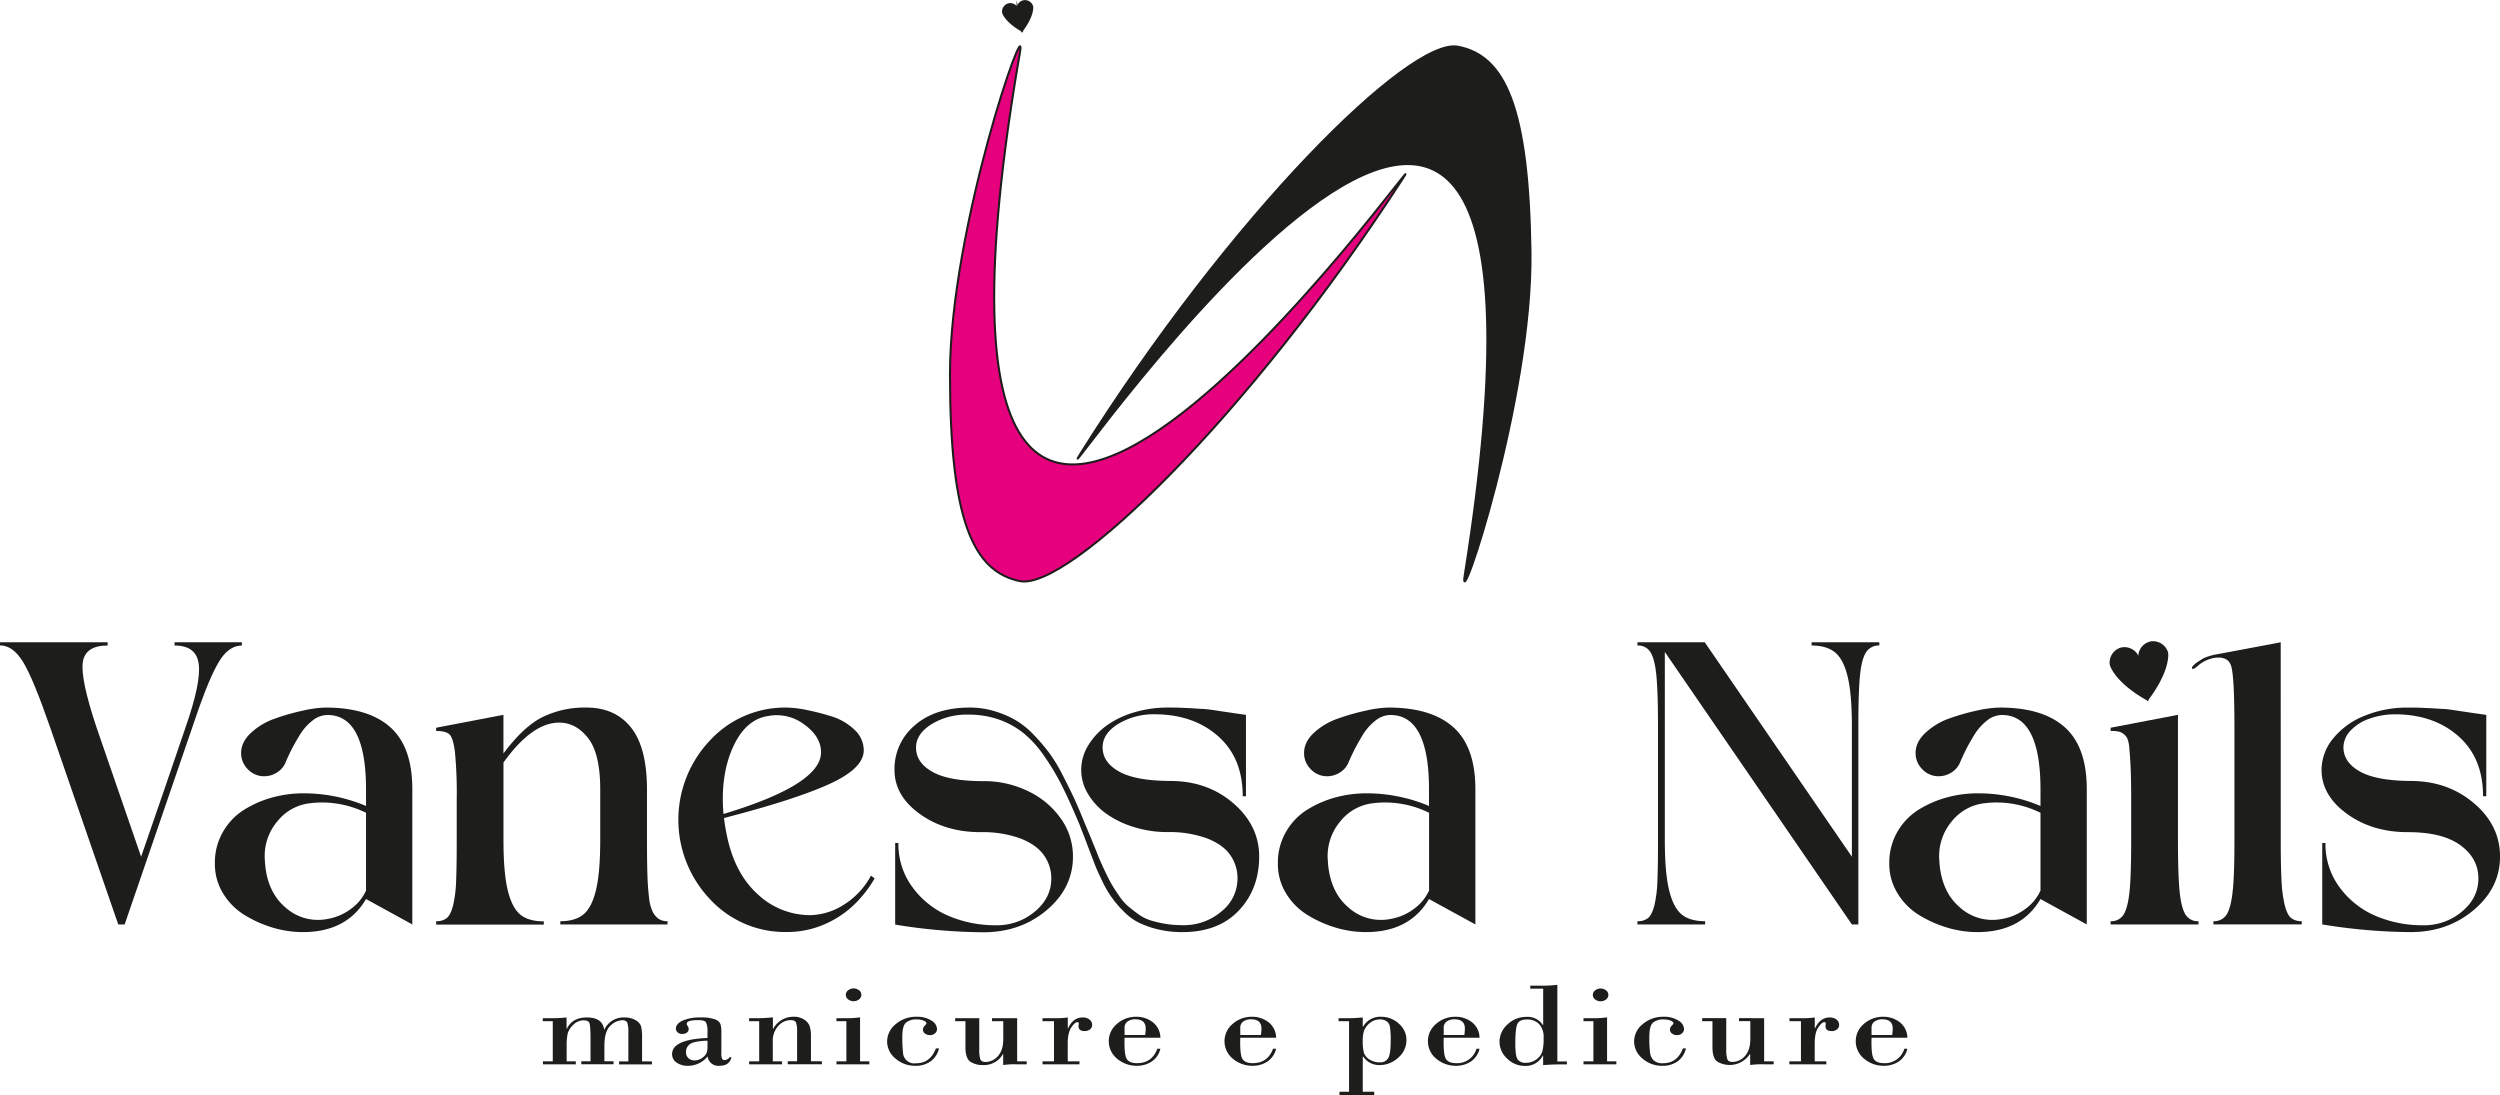 <svg id="Camada_1" data-name="Camada 1" xmlns="http://www.w3.org/2000/svg" viewBox="0 0 913.31 400.05"><defs><style>.cls-1,.cls-3{fill:#1d1d1b;}.cls-2{fill:#e6007e;}.cls-2,.cls-3{stroke:#1d1d1b;stroke-miterlimit:10;stroke-width:0.75px;}</style></defs><path class="cls-1" d="M275.74,715.29V700.64h-3.65v-1.1h2.28a56.69,56.69,0,0,0,6.41-.28v4.14h.11q2-4.14,7.29-4.14c3.81,0,5.92,1.47,6.31,4.4h.11a7.76,7.76,0,0,1,7.47-4.4,7.47,7.47,0,0,1,3.92,1,4.06,4.06,0,0,1,2,2.23,16.32,16.32,0,0,1,.37,4.17v8.66h3.6v1.09h-12v-1.09h3.39V704.71a11.5,11.5,0,0,0-.35-3.45c-.23-.63-.86-1-1.88-1a6.6,6.6,0,0,0-4.3,2q-2.22,2-2.22,7.44v5.57h3.34v1.09H286.16v-1.09h3.37V707c0-3.23-.15-5.15-.43-5.76s-1-.93-2-.93a5.31,5.31,0,0,0-3.84,1.61,7.11,7.11,0,0,0-2.05,3.13,21.31,21.31,0,0,0-.4,4.84v5.4h3.34v1.09h-12v-1.09Z" transform="translate(-73.8 -327.56)"/><path class="cls-1" d="M332.26,706.76v-2.18a7.61,7.61,0,0,0-.53-3.52c-.35-.55-1.31-.83-2.86-.83-2.79,0-4.19.44-4.19,1.33a1.45,1.45,0,0,0,.35.84,1.78,1.78,0,0,1,.35,1.09,1.48,1.48,0,0,1-.7,1.33,2.77,2.77,0,0,1-1.58.47,2.45,2.45,0,0,1-1.75-.59,1.86,1.86,0,0,1-.63-1.39c0-1.14.81-2.1,2.42-2.88a15.81,15.81,0,0,1,6.74-1.17,14.25,14.25,0,0,1,5.07.67,3.26,3.26,0,0,1,2,1.65,8.1,8.1,0,0,1,.38,2.78v7.89a4.81,4.81,0,0,0,.29,2.16,1,1,0,0,0,.92.43,2.42,2.42,0,0,0,1.81-1.05H341q-.68,3.13-4.39,3.13a3.93,3.93,0,0,1-4.3-3.43,9.19,9.19,0,0,1-7.09,3.43,6.93,6.93,0,0,1-4.29-1.21,3.61,3.61,0,0,1-1.6-3Q319.28,707.28,332.26,706.76Zm0,3.3v-2.31q-4.78.15-6.31,1.19a3.4,3.4,0,0,0-1.53,3,2.8,2.8,0,0,0,.92,2.23,3.13,3.13,0,0,0,2.11.79,4.72,4.72,0,0,0,2.76-.85,4.8,4.8,0,0,0,1.64-1.7A5.62,5.62,0,0,0,332.26,710.06Z" transform="translate(-73.8 -327.56)"/><path class="cls-1" d="M351.15,715.29V700.64h-3.68v-1.1h2.36a55.25,55.25,0,0,0,6.33-.32v4.18h.11A8.34,8.34,0,0,1,363.8,699a6.66,6.66,0,0,1,3.73,1,5,5,0,0,1,2,2.27,11.56,11.56,0,0,1,.53,4v9h4v1.09H361.57v-1.09H365V704.58a10.54,10.54,0,0,0-.37-3.41c-.25-.63-.9-.94-2-.94a6.08,6.08,0,0,0-4.51,2.13,8,8,0,0,0-2,5.73v7.2h3.39v1.09H347.47v-1.09Z" transform="translate(-73.8 -327.56)"/><path class="cls-1" d="M388,699.22v16.07h3.39v1.09h-12v-1.09H383V700.64h-3.62v-1.1H383A35.49,35.49,0,0,0,388,699.22Zm-5.2-8.25a2.05,2.05,0,0,1,.84-1.63,3.24,3.24,0,0,1,4,0,2.06,2.06,0,0,1,0,3.31,3.27,3.27,0,0,1-4,0A2.07,2.07,0,0,1,382.81,691Z" transform="translate(-73.8 -327.56)"/><path class="cls-1" d="M415.71,710.56h1.12a7.93,7.93,0,0,1-3.06,4.73,9.12,9.12,0,0,1-5.48,1.63,10.77,10.77,0,0,1-7.4-2.69,8.06,8.06,0,0,1-3-6.18,8.18,8.18,0,0,1,3.1-6.32,11.3,11.3,0,0,1,7.71-2.72,9.46,9.46,0,0,1,5.35,1.38,3.83,3.83,0,0,1,2.07,3.1,2.08,2.08,0,0,1-.71,1.54,2.53,2.53,0,0,1-1.85.68,2.88,2.88,0,0,1-1.85-.58,1.83,1.83,0,0,1-.73-1.52,1.88,1.88,0,0,1,.63-1.3c.42-.43.63-.72.63-.88,0-.39-.32-.73-1-1a6.07,6.07,0,0,0-2.49-.44,5.73,5.73,0,0,0-4,1.2c-.88.8-1.31,2.49-1.31,5.08a46.52,46.52,0,0,0,.25,5.73,4.13,4.13,0,0,0,4.79,4Q413.65,716,415.71,710.56Z" transform="translate(-73.8 -327.56)"/><path class="cls-1" d="M445.39,699.54v15.75h3.49v1.09h-3.49a29.5,29.5,0,0,0-5.1.26v-4h-.1a7.89,7.89,0,0,1-7.32,4,7.78,7.78,0,0,1-4.62-1.25q-1.75-1.26-1.75-5.28v-9.47h-3.75v-1.1h8.8v11.32a12.06,12.06,0,0,0,.38,3.67c.26.68.93,1,2,1a6,6,0,0,0,4.39-2.11q2-2.12,2-6.36v-6.44H436.2v-1.1Z" transform="translate(-73.8 -327.56)"/><path class="cls-1" d="M458.84,715.29V700.64h-4.19v-1.1h4.24a32.62,32.62,0,0,0,5-.28v4h.1c1.21-2.7,3-4,5.36-4a3.79,3.79,0,0,1,2.49.79,2.38,2.38,0,0,1,.95,1.89,2,2,0,0,1-.77,1.66,3,3,0,0,1-2,.64c-1.48,0-2.22-.62-2.22-1.85l.1-.92c0-.33-.18-.49-.54-.49-.57,0-1.29.63-2.17,1.91s-1.32,3.21-1.32,5.82v6.58h4.29v1.09h-13.5v-1.09Z" transform="translate(-73.8 -327.56)"/><path class="cls-1" d="M497.72,706.68H484.63q-.18,6.35.85,7.81c.69,1,1.93,1.47,3.7,1.47q5.49,0,7.43-5.28h1.11a7.73,7.73,0,0,1-3.23,4.72,9.7,9.7,0,0,1-5.31,1.52,11,11,0,0,1-7.24-2.56,8.22,8.22,0,0,1-.06-12.78,10.4,10.4,0,0,1,7-2.57,9.6,9.6,0,0,1,6.07,2A7.27,7.27,0,0,1,497.72,706.68Zm-13.09-1h7.53a17.83,17.83,0,0,0,.2-2.31q0-3.43-3.75-3.43a4.65,4.65,0,0,0-2.92.83,2.67,2.67,0,0,0-1.06,2.24Z" transform="translate(-73.8 -327.56)"/><path class="cls-1" d="M540,706.68H526.9q-.18,6.35.85,7.81c.69,1,1.93,1.47,3.7,1.47q5.49,0,7.43-5.28H540a7.73,7.73,0,0,1-3.23,4.72,9.7,9.7,0,0,1-5.31,1.52,11,11,0,0,1-7.24-2.56,8.22,8.22,0,0,1-.06-12.78,10.4,10.4,0,0,1,7-2.57,9.6,9.6,0,0,1,6.07,2A7.27,7.27,0,0,1,540,706.68Zm-13.09-1h7.53a17.83,17.83,0,0,0,.2-2.31q0-3.43-3.75-3.43a4.65,4.65,0,0,0-2.92.83A2.67,2.67,0,0,0,526.9,703Z" transform="translate(-73.8 -327.56)"/><path class="cls-1" d="M571.65,713.58v12.81h4.19v1.22h-12.7v-1.22h3.5V700.64h-3.83v-1.1h2.92a57,57,0,0,0,5.92-.28v3.39h.11a7.15,7.15,0,0,1,6.62-3.64,9.3,9.3,0,0,1,6.45,2.52,7.77,7.77,0,0,1,2.78,6,8.36,8.36,0,0,1-3,6.42,9.93,9.93,0,0,1-6.77,2.71,7,7,0,0,1-6-3.06Zm10.2-5.57a32.19,32.19,0,0,0-.28-5.37,3,3,0,0,0-1.24-2,3.79,3.79,0,0,0-2.16-.65,5.83,5.83,0,0,0-4.06,1.39,7,7,0,0,0-2,2.72,12.6,12.6,0,0,0-.47,3.93,15.05,15.05,0,0,0,.44,4.15,4.62,4.62,0,0,0,2.11,2.48,6.9,6.9,0,0,0,3.71,1,3.26,3.26,0,0,0,3-1.49C581.54,713.2,581.85,711.13,581.85,708Z" transform="translate(-73.8 -327.56)"/><path class="cls-1" d="M614.31,706.68H601.22q-.18,6.35.86,7.81c.68,1,1.92,1.47,3.69,1.47a7.32,7.32,0,0,0,7.43-5.28h1.11a7.73,7.73,0,0,1-3.23,4.72,9.7,9.7,0,0,1-5.31,1.52,11,11,0,0,1-7.24-2.56,8.22,8.22,0,0,1-.06-12.78,10.42,10.42,0,0,1,7-2.57,9.6,9.6,0,0,1,6.07,2A7.27,7.27,0,0,1,614.31,706.68Zm-13.09-1h7.53a18.24,18.24,0,0,0,.21-2.31q0-3.43-3.75-3.43a4.66,4.66,0,0,0-2.93.83,2.7,2.7,0,0,0-1.06,2.24Z" transform="translate(-73.8 -327.56)"/><path class="cls-1" d="M642.74,687.33v28h3.49v1.09h-2.89q-2.75,0-5.8.26v-3.51h-.1a7,7,0,0,1-6.62,3.79,9,9,0,0,1-6.43-2.69,8.25,8.25,0,0,1-2.78-6.1,8.48,8.48,0,0,1,2.93-6.38,9.81,9.81,0,0,1,6.92-2.74,6.56,6.56,0,0,1,6,3h.1V688.75h-4.71v-1.1h4.71A43,43,0,0,0,642.74,687.33ZM631.62,700c-1.88,0-3.06.58-3.53,1.75s-.71,3.52-.71,7.08q0,4.61.9,5.81a3.42,3.42,0,0,0,2.92,1.19,6.23,6.23,0,0,0,3.83-1.22,5.74,5.74,0,0,0,2.18-2.78,18,18,0,0,0,.51-5.08,7,7,0,0,0-1.63-5.05A5.91,5.91,0,0,0,631.62,700Z" transform="translate(-73.8 -327.56)"/><path class="cls-1" d="M660.9,699.22v16.07h3.39v1.09h-12v-1.09h3.62V700.64h-3.62v-1.1h3.67A35.49,35.49,0,0,0,660.9,699.22ZM655.7,691a2.05,2.05,0,0,1,.84-1.63,3.24,3.24,0,0,1,4,0,2.06,2.06,0,0,1,0,3.31,3.27,3.27,0,0,1-4,0A2.07,2.07,0,0,1,655.7,691Z" transform="translate(-73.8 -327.56)"/><path class="cls-1" d="M688.61,710.56h1.11a8,8,0,0,1-3.05,4.73,9.17,9.17,0,0,1-5.49,1.63,10.77,10.77,0,0,1-7.4-2.69,8.09,8.09,0,0,1-3-6.18,8.18,8.18,0,0,1,3.1-6.32,11.3,11.3,0,0,1,7.71-2.72,9.5,9.5,0,0,1,5.36,1.38,3.85,3.85,0,0,1,2.07,3.1,2.09,2.09,0,0,1-.72,1.54,2.53,2.53,0,0,1-1.85.68,2.9,2.9,0,0,1-1.85-.58,1.83,1.83,0,0,1-.73-1.52,1.88,1.88,0,0,1,.63-1.3c.42-.43.64-.72.64-.88q0-.58-1-1a6.07,6.07,0,0,0-2.49-.44,5.73,5.73,0,0,0-4,1.2q-1.3,1.2-1.31,5.08a46.52,46.52,0,0,0,.25,5.73,4.86,4.86,0,0,0,1.3,2.91,4.81,4.81,0,0,0,3.5,1.07Q686.54,716,688.61,710.56Z" transform="translate(-73.8 -327.56)"/><path class="cls-1" d="M718.28,699.54v15.75h3.49v1.09h-3.49a29.5,29.5,0,0,0-5.1.26v-4h-.1a8.87,8.87,0,0,1-11.94,2.73q-1.74-1.26-1.74-5.28v-9.47h-3.76v-1.1h8.8v11.32a11.67,11.67,0,0,0,.39,3.67c.26.68.92,1,2,1a6,6,0,0,0,4.4-2.11c1.34-1.41,2-3.53,2-6.36v-6.44H709.1v-1.1Z" transform="translate(-73.8 -327.56)"/><path class="cls-1" d="M731.73,715.29V700.64h-4.19v-1.1h4.24a32.53,32.53,0,0,0,5-.28v4h.1q1.81-4,5.36-4a3.82,3.82,0,0,1,2.5.79,2.39,2.39,0,0,1,.94,1.89,2.07,2.07,0,0,1-.76,1.66,3,3,0,0,1-2,.64c-1.49,0-2.23-.62-2.23-1.85l.11-.92c0-.33-.19-.49-.55-.49-.57,0-1.29.63-2.17,1.91s-1.32,3.21-1.32,5.82v6.58H741v1.09h-13.5v-1.09Z" transform="translate(-73.8 -327.56)"/><path class="cls-1" d="M770.61,706.68H757.52q-.18,6.35.86,7.81c.69,1,1.92,1.47,3.7,1.47a7.32,7.32,0,0,0,7.42-5.28h1.11a7.73,7.73,0,0,1-3.23,4.72,9.69,9.69,0,0,1-5.3,1.52,11,11,0,0,1-7.25-2.56,8.22,8.22,0,0,1-.06-12.78,10.43,10.43,0,0,1,7-2.57,9.57,9.57,0,0,1,6.06,2A7.27,7.27,0,0,1,770.61,706.68Zm-13.09-1h7.53a18.24,18.24,0,0,0,.21-2.31q0-3.43-3.75-3.43a4.66,4.66,0,0,0-2.93.83,2.7,2.7,0,0,0-1.06,2.24Z" transform="translate(-73.8 -327.56)"/><path class="cls-1" d="M92.06,593.12q-6.18-17.8-9.86-23.78c-2.46-4-5.25-6-8.4-6V562.2h39.32v1.18q-8.1,0-9.05,6T109,593.12l16.35,47.42q9-25.92,16.34-47.56,5.59-16.05,4.71-22.83t-8.83-6.77V562.2h24.59v1.18q-4.28,0-7.58,4.71t-8,17.82l-27.24,79.37H117Z" transform="translate(-73.8 -327.56)"/><path class="cls-1" d="M192.65,586.05q15.75,0,23.78,7.22t8,22.68v49.33L207.52,656q-7.07,12.09-23.12,12.08a38.49,38.49,0,0,1-10.68-1.55A43.3,43.3,0,0,1,163.41,662a23.61,23.61,0,0,1-8-7.88A20.48,20.48,0,0,1,152.3,643a22.49,22.49,0,0,1,3.09-11.78,23,23,0,0,1,8-8.09,39.17,39.17,0,0,1,10.31-4.35,42.35,42.35,0,0,1,10.68-1.4A58.59,58.59,0,0,1,207.52,622v-6q0-27.24-14.14-27.24a8.91,8.91,0,0,0-5.52,2.13,19.48,19.48,0,0,0-4.71,5.45q-2,3.32-3,5.37c-.69,1.38-1.33,2.75-1.92,4.13a7.85,7.85,0,0,1-3.09,3.83,8.58,8.58,0,0,1-4.86,1.47,8.05,8.05,0,0,1-5.89-2.5,8.24,8.24,0,0,1-2.5-6q0-4,3.61-7.37a24.81,24.81,0,0,1,8.83-5.22,79.19,79.19,0,0,1,10.09-2.87A40.74,40.74,0,0,1,192.65,586.05Zm14.87,66.86V624.49A36.22,36.22,0,0,0,187.05,621a17.8,17.8,0,0,0-11.93,6.62,19.6,19.6,0,0,0-4.56,14.29q.58,11.19,7.43,17.08a17.75,17.75,0,0,0,15.54,4.27,19.7,19.7,0,0,0,8.61-3.76A16.71,16.71,0,0,0,207.52,652.91Z" transform="translate(-73.8 -327.56)"/><path class="cls-1" d="M310.16,634.36q0,7.65.15,12.51c.09,3.24.29,6.07.59,8.47a15.69,15.69,0,0,0,1.39,5.38,6.89,6.89,0,0,0,2.21,2.57,5.74,5.74,0,0,0,3.17.81v1.18H278.5V664.1q5.44,0,8.47-2.5t4.56-8.91q1.55-6.41,1.55-18.33V616q0-13.11-4.42-18.78t-10.6-5.67q-9.87,0-20.33,14.58v28.28q0,11.92,1.55,18.33t4.56,8.91q3,2.5,8.62,2.5v1.18H233.14V664.1a5.89,5.89,0,0,0,3.9-1.17q1.41-1.18,2.29-4.64a45.26,45.26,0,0,0,1.1-8.91q.23-5.45.22-15V619.63a156.14,156.14,0,0,0-.66-17.45c-.44-3.39-1.11-5.5-2-6.33s-2.5-1.25-4.86-1.25v-1.18l24.59-4.71v14.13q7.22-9.72,14.14-13.25a35.1,35.1,0,0,1,16.2-3.54q10.46,0,16.27,7.29T310.16,616Z" transform="translate(-73.8 -327.56)"/><path class="cls-1" d="M392,647.46l1.32,1a42.92,42.92,0,0,1-8.24,10.31,36.84,36.84,0,0,1-10.83,6.78,34.4,34.4,0,0,1-13.18,2.5,37.31,37.31,0,0,1-27.9-12,42.18,42.18,0,0,1,0-58,37.32,37.32,0,0,1,27.9-12,40.27,40.27,0,0,1,7.07.81,88.61,88.61,0,0,1,9.28,2.36,20.93,20.93,0,0,1,8.46,4.86,10.24,10.24,0,0,1,3.47,7.58q0,6.63-12.67,12.37T338.29,626.4c.19,1.58.44,3.15.73,4.72q2.66,14.86,11.27,22.82a28,28,0,0,0,19.51,7.95,23.75,23.75,0,0,0,11.93-3.6A28.61,28.61,0,0,0,392,647.46Zm-37.7-58.31q-8.25,1.32-12.81,11.56t-3.39,24.22q35.64-10.74,35.64-22.53,0-5.74-6.11-10.16A16.71,16.71,0,0,0,354.34,589.15Z" transform="translate(-73.8 -327.56)"/><path class="cls-1" d="M501.31,612.86q13.55,0,23,8.1t9.5,19.43q0,11.94-7.44,19.81t-20.54,7.88a37.27,37.27,0,0,1-9-1,34.88,34.88,0,0,1-7.07-2.5,20.23,20.23,0,0,1-5.52-4.13,37.46,37.46,0,0,1-7.81-11.12c-1.23-2.5-2.18-4.66-2.87-6.48l-2.72-7.14q-1.69-4.41-2.73-7.07-3.39-8.08-6.26-13.84a89.07,89.07,0,0,0-6.55-11,39.58,39.58,0,0,0-7.66-8.47,30.47,30.47,0,0,0-9-4.93,33.42,33.42,0,0,0-11.19-1.77,24.61,24.61,0,0,0-13.4,3.53q-5.61,3.54-5.6,8.54,0,5.46,6,8.84t18.63,3.39a36.58,36.58,0,0,1,16.35,3.68,30.65,30.65,0,0,1,11.93,10,23.73,23.73,0,0,1,4.42,13.84q0,11.49-9.58,19.59t-23.12,8.1v0a207.1,207.1,0,0,1-32.25-2.8V635.54h1.18a26.41,26.41,0,0,0,5.23,16.27,31.72,31.72,0,0,0,13.18,10.38,43.45,43.45,0,0,0,17.23,3.39,21.4,21.4,0,0,0,14.21-5q6-5,6-12.08a14.44,14.44,0,0,0-2.72-8.54q-2.73-3.83-8.62-6.11a40.12,40.12,0,0,0-14.43-2.28q-13,0-22.23-6.63t-9.28-16A20.79,20.79,0,0,1,408,592.53q7.44-6.48,20.11-6.48a30.92,30.92,0,0,1,9.05,1.33,36,36,0,0,1,7.73,3.31,31,31,0,0,1,6.63,5.38,72,72,0,0,1,5.6,6.55,57.39,57.39,0,0,1,4.78,7.88q2.43,4.71,4.13,8.32c1.12,2.41,2.38,5.33,3.75,8.76q1,2.35,2.65,6.34t2.43,6q.81,2.07,2.36,5.38t2.57,5.08q1,1.77,2.73,4.27a19.52,19.52,0,0,0,3.24,3.83q1.55,1.32,3.75,2.94a15.69,15.69,0,0,0,4.57,2.36,41.92,41.92,0,0,0,5.3,1.25,38,38,0,0,0,6.48.52,21.11,21.11,0,0,0,14.14-5,15.35,15.35,0,0,0,5.89-12.08,14.73,14.73,0,0,0-2.65-8.54q-2.65-3.83-8.54-6.11a40.17,40.17,0,0,0-14.44-2.28,40.65,40.65,0,0,1-12.22-1.84A35.19,35.19,0,0,1,478,624.86a24.06,24.06,0,0,1-6.7-7.22,16.86,16.86,0,0,1,0-17.67,24.9,24.9,0,0,1,6.7-7.29,32.76,32.76,0,0,1,10.09-4.86,42.25,42.25,0,0,1,12.22-1.77c1.87,0,3.56,0,5.09.08s3,.12,4.49.22,2.67.17,3.61.22,2.2.2,3.82.44l3.46.52,4,.59c2,.29,3.41.49,4.2.59v29.74h-1.18q0-14-9-21.94t-23.05-8a25,25,0,0,0-13.47,3.53c-3.79,2.36-5.67,5.21-5.67,8.54q0,5.46,6,8.84T501.31,612.86Z" transform="translate(-73.8 -327.56)"/><path class="cls-1" d="M581,586.05q15.76,0,23.79,7.22t8,22.68v49.33L595.85,656q-7.08,12.09-23.12,12.08a38.49,38.49,0,0,1-10.68-1.55A43.12,43.12,0,0,1,551.74,662a23.61,23.61,0,0,1-8-7.88,20.4,20.4,0,0,1-3.1-11.12,22.4,22.4,0,0,1,3.1-11.78,23,23,0,0,1,8-8.09,39,39,0,0,1,10.31-4.35,42.35,42.35,0,0,1,10.68-1.4A58.63,58.63,0,0,1,595.85,622v-6q0-27.24-14.14-27.24a8.89,8.89,0,0,0-5.52,2.13,19.67,19.67,0,0,0-4.72,5.45c-1.32,2.21-2.33,4-3,5.37s-1.33,2.75-1.92,4.13a7.85,7.85,0,0,1-3.09,3.83,8.58,8.58,0,0,1-4.86,1.47,8.05,8.05,0,0,1-5.89-2.5,8.24,8.24,0,0,1-2.5-6q0-4,3.6-7.37a24.86,24.86,0,0,1,8.84-5.22,79.19,79.19,0,0,1,10.09-2.87A40.66,40.66,0,0,1,581,586.05Zm14.88,66.86V624.49A36.23,36.23,0,0,0,575.38,621a17.8,17.8,0,0,0-11.93,6.62,19.65,19.65,0,0,0-4.57,14.29q.6,11.19,7.44,17.08a17.75,17.75,0,0,0,15.54,4.27,19.7,19.7,0,0,0,8.61-3.76A16.71,16.71,0,0,0,595.85,652.91Z" transform="translate(-73.8 -327.56)"/><path class="cls-1" d="M696.72,665.28H672V664.1a5.89,5.89,0,0,0,3.9-1.17c.93-.79,1.7-2.34,2.29-4.64a45.26,45.26,0,0,0,1.1-8.91q.22-5.45.22-15V593.12q0-12.66-.59-18.7t-2.13-8.54a5.23,5.23,0,0,0-4.79-2.5V562.2h24.59l53.75,78.34V593.12q0-11.93-1.54-18.33t-4.64-8.91q-3.09-2.5-8.54-2.5V562.2h24.74v1.18a5.4,5.4,0,0,0-4.86,2.5q-1.62,2.5-2.21,8.54t-.59,18.7v72.16h-2.36L682,565.73v68.63q0,11.92,1.55,18.33t4.57,8.91q3,2.5,8.61,2.5Z" transform="translate(-73.8 -327.56)"/><path class="cls-1" d="M804.37,586.05q15.75,0,23.78,7.22t8,22.68v49.33L819.24,656q-7.07,12.09-23.12,12.08a38.47,38.47,0,0,1-10.67-1.55A43.12,43.12,0,0,1,775.14,662a23.64,23.64,0,0,1-8-7.88A20.48,20.48,0,0,1,764,643a22.49,22.49,0,0,1,3.09-11.78,23,23,0,0,1,8-8.09,39,39,0,0,1,10.31-4.35,42.33,42.33,0,0,1,10.67-1.4A58.56,58.56,0,0,1,819.24,622v-6q0-27.24-14.13-27.24a8.94,8.94,0,0,0-5.53,2.13,19.64,19.64,0,0,0-4.71,5.45c-1.33,2.21-2.33,4-3,5.37s-1.32,2.75-1.91,4.13a7.81,7.81,0,0,1-3.1,3.83,8.57,8.57,0,0,1-4.85,1.47,8.07,8.07,0,0,1-5.9-2.5,8.24,8.24,0,0,1-2.5-6q0-4,3.61-7.37A24.81,24.81,0,0,1,786,590a79.66,79.66,0,0,1,10.09-2.87A40.74,40.74,0,0,1,804.37,586.05Zm14.87,66.86V624.49A36.2,36.2,0,0,0,798.77,621a17.83,17.83,0,0,0-11.93,6.62,19.69,19.69,0,0,0-4.56,14.29q.59,11.19,7.44,17.08a17.73,17.73,0,0,0,15.53,4.27,19.79,19.79,0,0,0,8.62-3.76A16.77,16.77,0,0,0,819.24,652.91Z" transform="translate(-73.8 -327.56)"/><path class="cls-1" d="M869.46,634.36q0,12.66.59,18.7c.39,4,1.1,6.87,2.13,8.54a5.23,5.23,0,0,0,4.79,2.5v1.18H844.86V664.1a5.23,5.23,0,0,0,4.79-2.5c1-1.67,1.74-4.51,2.14-8.54s.58-10.26.58-18.7V619.63q0-7.51-.22-11.93c-.14-2.94-.32-5.4-.51-7.36s-.66-3.31-1.4-4.05a5.17,5.17,0,0,0-2.14-1.4,13.15,13.15,0,0,0-3.24-.29v-1.18l24.6-4.71Zm37.55,0q0,9.57.29,15a47.67,47.67,0,0,0,1.18,8.91q.88,3.45,2.28,4.64a5.94,5.94,0,0,0,3.91,1.17v1.18H882.42V664.1H883a5.36,5.36,0,0,0,4.5-2.87q1.39-2.57,2-8.54t.59-18.33V593.12q0-18.25-1.17-22.16t-6.48-3a12.29,12.29,0,0,0-6,3.09c-1.87,1.67-2.21.57-1.62-.07a9.47,9.47,0,0,1,1.54-1.4l1.7-1.1a8.89,8.89,0,0,1,2.13-1c.74-.25,1.5-.47,2.29-.67L907,562.2Z" transform="translate(-73.8 -327.56)"/><path class="cls-1" d="M954.43,612.86q13.55,0,23.12,8.1t9.57,19.51q0,11.41-9.57,19.51t-23.12,8.1v0a207.32,207.32,0,0,1-32.26-2.8V635.54h1.18a26.47,26.47,0,0,0,5.23,16.27,31.72,31.72,0,0,0,13.18,10.38A43.49,43.49,0,0,0,959,665.58a21.36,21.36,0,0,0,14.21-5q6-5,6-12.08,0-7.35-6.56-12.15t-19.22-4.78q-13,0-22.23-6.7t-9.28-16a18.15,18.15,0,0,1,4.2-11.49,28,28,0,0,1,11.48-8.32,41,41,0,0,1,15.83-3c1.87,0,3.56,0,5.09.08s3,.12,4.56.22l3.61.22c.88,0,2.13.2,3.75.44l3.46.52,4,.59c2,.29,3.41.49,4.2.59v29.74h-1.18q0-14-9-21.94t-23-8a27.55,27.55,0,0,0-9.57,1.62,16.72,16.72,0,0,0-6.92,4.42,8.9,8.9,0,0,0-2.51,6q0,5.46,6,8.84T954.43,612.86Z" transform="translate(-73.8 -327.56)"/><path class="cls-2" d="M586.3,392.79C530,479.89,464,543.47,446.39,539.85c-17.13-3.52-25.54-22.27-25.54-75.57s28.51-134.68,25.54-117.45C390.48,670.8,603.27,366.55,586.3,392.79Z" transform="translate(-73.8 -327.56)"/><path class="cls-3" d="M468.42,493.47c55.18-87.81,120.4-152.24,138-148.84,17.17,3.3,25.82,21.94,26.5,75.24s-26.77,135-24,117.76C660.65,213,451.79,519.93,468.42,493.47Z" transform="translate(-73.8 -327.56)"/><path class="cls-3" d="M442.28,329.13h0a2.75,2.75,0,0,0-2,3.07s.8,3.08,6.81,6.5h0l-1.53-7.43A2.75,2.75,0,0,0,442.28,329.13Z" transform="translate(-73.8 -327.56)"/><path class="cls-3" d="M450.88,330a2.74,2.74,0,0,0-3.07-2h0a2.74,2.74,0,0,0-2.13,3.24l1.53,7.42h0C451.37,333.14,450.88,330,450.88,330Z" transform="translate(-73.8 -327.56)"/><path class="cls-3" d="M848.85,564.46h0a5.32,5.32,0,0,0-3.92,5.95s1.55,6,13.19,12.59h0l-3-14.4A5.33,5.33,0,0,0,848.85,564.46Z" transform="translate(-73.8 -327.56)"/><path class="cls-3" d="M865.52,566.16a5.32,5.32,0,0,0-5.94-3.91h0a5.32,5.32,0,0,0-4.14,6.29l3,14.38h0C866.46,572.24,865.52,566.16,865.52,566.16Z" transform="translate(-73.8 -327.56)"/></svg>